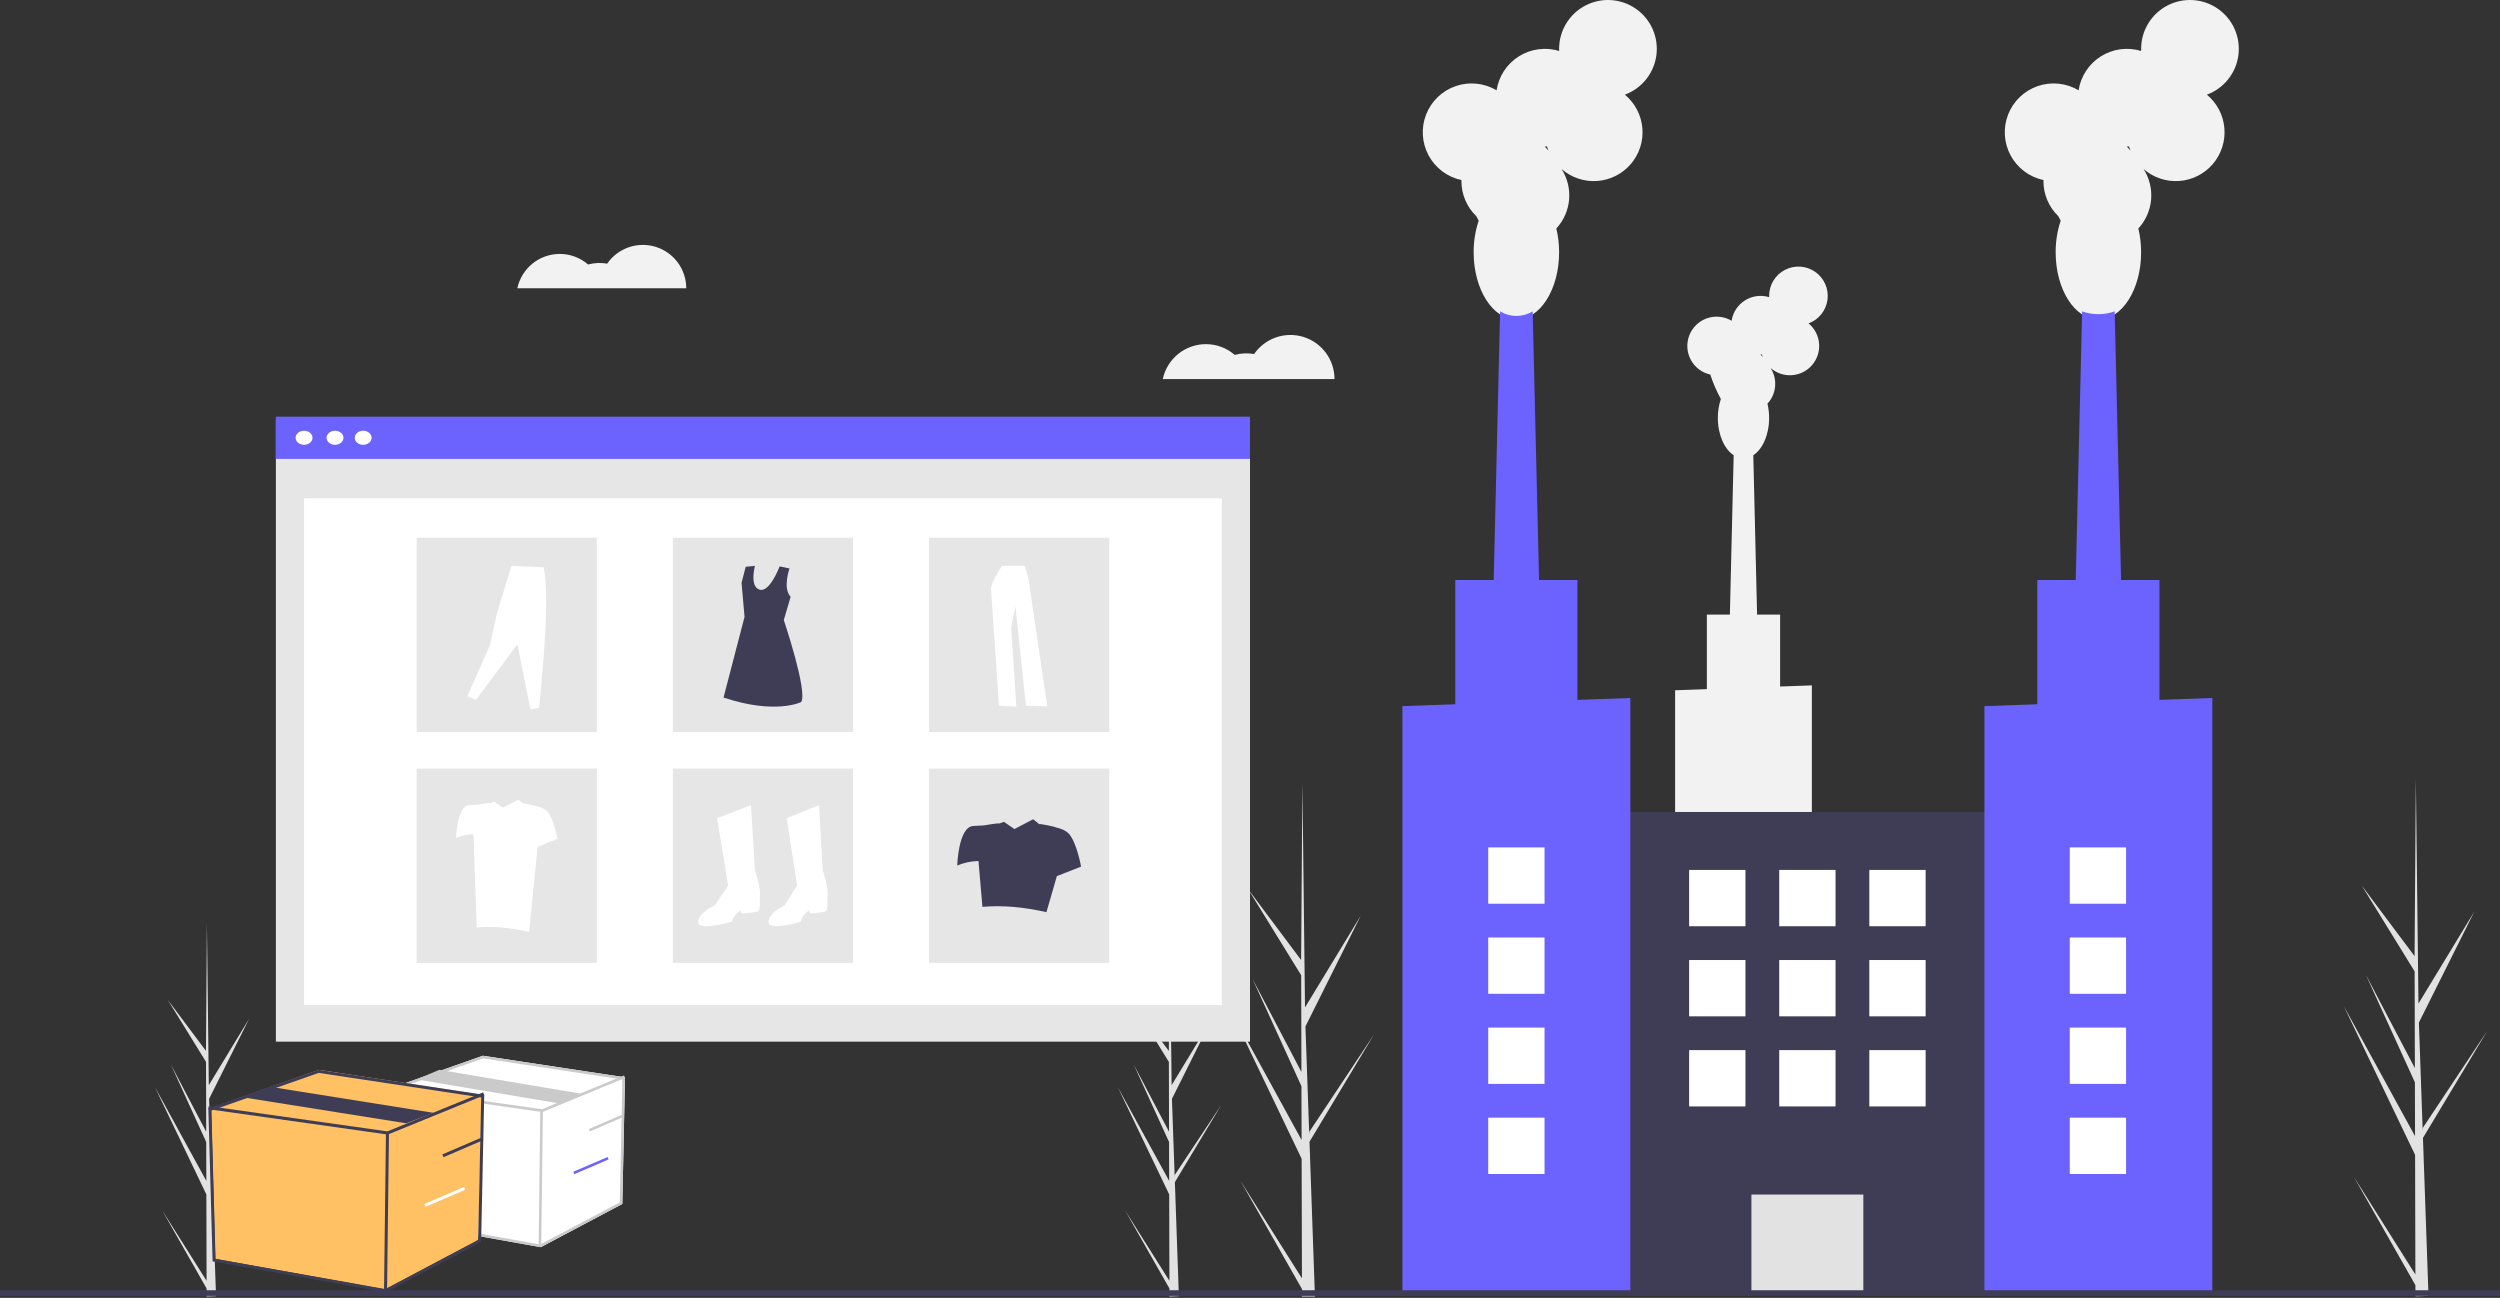 <svg width="888" height="461" viewBox="0 0 888 461" fill="none" xmlns="http://www.w3.org/2000/svg">
<rect x="0" y="0" width="888" height="461" fill="#333333" stroke="none"/>
<g clip-path="url(#clip0_597_142)">
<path d="M462.447 454.077L440.573 419.363L462.457 457.858L462.469 461.814C464.03 461.795 465.574 461.736 467.104 461.634L465.319 410.822L465.343 410.429L465.303 410.354L465.133 405.553L488.004 367.507L465.109 401.957L465.041 402.974L463.693 364.584L483.355 325.22L463.539 357.838L462.617 278.265L462.613 278L462.61 278.261L462.161 340.999L443.373 315.896L462.178 346.402L462.265 380.764L444.832 347.577L462.275 385.816L462.323 404.923L437 358.715L462.343 411.589L462.447 454.077Z" fill="#E2E2E2"/>
<path d="M415.375 454.939L399.58 429.872L415.383 457.669L415.391 460.526C416.518 460.512 417.633 460.469 418.738 460.396L417.449 423.705L417.466 423.421L417.437 423.367L417.315 419.9L433.83 392.427L417.297 417.304L417.248 418.038L416.275 390.316L430.473 361.892L416.164 385.445L415.498 327.986L415.495 327.795L415.493 327.983L415.169 373.286L401.602 355.159L415.181 377.188L415.244 402L402.656 378.036L415.251 405.648L415.286 419.445L397 386.078L415.3 424.258L415.375 454.939Z" fill="#E2E2E2"/>
<path d="M73.375 454.939L57.58 429.872L73.383 457.669L73.391 460.526C74.518 460.512 75.633 460.469 76.738 460.396L75.449 423.705L75.466 423.421L75.437 423.367L75.314 419.9L91.83 392.427L75.297 417.304L75.248 418.038L74.275 390.316L88.473 361.892L74.164 385.445L73.498 327.986L73.495 327.795L73.493 327.983L73.169 373.286L59.602 355.159L73.181 377.188L73.244 402L60.656 378.036L73.251 405.648L73.286 419.445L55 386.078L73.3 424.258L73.375 454.939Z" fill="#E2E2E2"/>
<path d="M857.945 452.706L836.071 417.992L857.955 456.488L857.967 460.443C859.528 460.425 861.073 460.365 862.602 460.264L860.817 409.452L860.841 409.059L860.801 408.984L860.631 404.182L883.502 366.136L860.607 400.587L860.539 401.604L859.191 363.213L878.853 323.849L859.037 356.467L858.115 276.894L858.111 276.63L858.108 276.89L857.659 339.628L838.871 314.526L857.676 345.032L857.763 379.394L840.33 346.207L857.773 384.445L857.821 403.552L832.498 357.344L857.841 410.218L857.945 452.706Z" fill="#E2E2E2"/>
<path d="M428.338 122.242C432.098 122.238 435.734 123.592 438.574 126.056C440.819 125.443 443.172 125.34 445.462 125.754C447.357 123.003 450.083 120.93 453.24 119.839C456.397 118.747 459.82 118.694 463.01 119.687C466.2 120.679 468.988 122.666 470.969 125.357C472.949 128.047 474.017 131.3 474.016 134.641H413.02C413.767 131.133 415.697 127.987 418.485 125.731C421.273 123.474 424.751 122.243 428.338 122.242Z" fill="#F2F2F2"/>
<path d="M336.572 171.59C340.127 171.586 343.564 172.867 346.25 175.196C348.371 174.617 350.596 174.519 352.761 174.91C354.553 172.309 357.129 170.35 360.114 169.318C363.099 168.286 366.336 168.236 369.351 169.174C372.367 170.113 375.003 171.991 376.875 174.535C378.747 177.078 379.757 180.154 379.757 183.312H322.09C322.797 179.995 324.621 177.022 327.257 174.888C329.893 172.755 333.181 171.591 336.572 171.59Z" fill="#E2E2E2"/>
<path d="M198.824 90.198C202.523 90.194 206.099 91.526 208.893 93.95C211.101 93.347 213.416 93.245 215.668 93.652C217.532 90.947 220.213 88.908 223.319 87.834C226.424 86.761 229.792 86.708 232.929 87.685C236.067 88.661 238.81 90.615 240.758 93.262C242.706 95.908 243.756 99.108 243.756 102.394H183.756C184.492 98.943 186.389 95.85 189.132 93.63C191.874 91.41 195.296 90.199 198.824 90.198Z" fill="#F2F2F2"/>
<path d="M594.998 245.186V370.091H643.572V243.451L632.296 243.853V218.296H624.118L622.77 161.692C626.07 159.542 628.393 154.434 628.393 148.47C628.397 146.758 628.197 145.052 627.799 143.386C629.361 141.696 630.318 139.536 630.521 137.244C630.724 134.951 630.16 132.656 628.919 130.719C629.957 131.625 631.165 132.317 632.472 132.754C633.78 133.19 635.161 133.362 636.535 133.261C637.91 133.159 639.25 132.786 640.479 132.162C641.708 131.538 642.801 130.676 643.694 129.626C644.587 128.576 645.263 127.36 645.682 126.047C646.101 124.734 646.255 123.351 646.136 121.977C646.016 120.604 645.625 119.269 644.984 118.048C644.344 116.828 643.468 115.746 642.407 114.867C644.191 114.208 645.762 113.073 646.946 111.585C648.131 110.097 648.886 108.312 649.128 106.426C649.37 104.539 649.09 102.622 648.319 100.882C647.548 99.143 646.316 97.649 644.755 96.561C643.194 95.473 641.365 94.834 639.467 94.713C637.568 94.591 635.673 94.993 633.987 95.873C632.3 96.753 630.887 98.078 629.901 99.705C628.915 101.332 628.393 103.198 628.393 105.1C628.393 105.253 628.398 105.404 628.404 105.554C626.975 105.118 625.469 104.994 623.987 105.191C622.506 105.388 621.085 105.902 619.819 106.697C618.554 107.492 617.475 108.55 616.655 109.8C615.835 111.049 615.293 112.46 615.066 113.937C613.768 113.165 612.318 112.684 610.815 112.529C609.313 112.373 607.795 112.547 606.366 113.037C604.937 113.527 603.632 114.322 602.542 115.367C601.451 116.413 600.601 117.683 600.051 119.089C599.501 120.496 599.263 122.005 599.354 123.513C599.446 125.02 599.864 126.49 600.581 127.82C601.297 129.15 602.294 130.307 603.503 131.213C604.712 132.119 606.104 132.75 607.581 133.064C607.579 133.14 607.575 133.215 607.575 133.291C608.542 136.208 609.772 139.031 611.251 141.725C610.528 143.9 610.166 146.178 610.178 148.47C610.178 154.434 612.5 159.542 615.8 161.692L614.453 218.296H606.274V244.783L594.998 245.186ZM625.33 125.917L625.357 125.918C625.507 125.918 625.656 125.913 625.805 125.906C625.898 126.214 626.006 126.515 626.126 126.81C625.878 126.497 625.612 126.199 625.33 125.917Z" fill="#F2F2F2"/>
<path d="M568.255 459H715.713V288.411H568.255V459Z" fill="#3F3D56"/>
<path d="M622.105 459H661.861V424.304H622.105V459Z" fill="#E2E2E2"/>
<path d="M519.111 63.955C519.108 64.081 519.101 64.206 519.101 64.332C519.099 66.652 519.563 68.949 520.467 71.086C521.37 73.222 522.695 75.156 524.361 76.77C524.621 77.325 524.911 77.866 525.228 78.39C524.023 82.014 523.418 85.812 523.438 89.632C523.438 102.805 530.234 113.485 538.618 113.485C547.001 113.485 553.797 102.805 553.797 89.632C553.803 86.778 553.471 83.933 552.808 81.158C555.411 78.341 557.006 74.741 557.344 70.92C557.682 67.1 556.743 63.275 554.675 60.045C556.404 61.557 558.417 62.71 560.596 63.437C562.775 64.164 565.076 64.451 567.367 64.282C569.658 64.112 571.892 63.49 573.94 62.45C575.989 61.41 577.81 59.973 579.298 58.224C580.787 56.474 581.913 54.447 582.612 52.258C583.31 50.07 583.567 47.765 583.368 45.477C583.168 43.188 582.516 40.962 581.449 38.928C580.382 36.894 578.922 35.092 577.153 33.626C580.128 32.529 582.745 30.637 584.72 28.156C586.695 25.676 587.952 22.702 588.355 19.557C588.759 16.412 588.293 13.217 587.008 10.318C585.723 7.42 583.668 4.929 581.067 3.116C578.466 1.303 575.418 0.238 572.253 0.035C569.089 -0.167 565.93 0.502 563.119 1.969C560.309 3.436 557.954 5.645 556.31 8.356C554.667 11.068 553.797 14.177 553.797 17.348C553.797 17.602 553.806 17.854 553.816 18.105C551.434 17.378 548.924 17.171 546.455 17.5C543.986 17.828 541.617 18.684 539.508 20.01C537.399 21.335 535.6 23.098 534.233 25.18C532.867 27.262 531.964 29.614 531.586 32.076C529.423 30.789 527.005 29.988 524.501 29.729C521.997 29.47 519.467 29.759 517.085 30.576C514.704 31.393 512.529 32.718 510.712 34.46C508.894 36.202 507.478 38.319 506.56 40.663C505.643 43.007 505.247 45.523 505.399 48.036C505.551 50.549 506.249 52.998 507.443 55.214C508.637 57.431 510.299 59.36 512.314 60.87C514.329 62.379 516.648 63.432 519.111 63.955ZM548.737 52.044C548.987 52.044 549.236 52.036 549.484 52.025C549.639 52.538 549.818 53.04 550.02 53.531C549.606 53.01 549.163 52.513 548.692 52.043L548.737 52.044Z" fill="#F2F2F2"/>
<path d="M529.941 232.03H547.292L546.672 206.01V206L544.401 110.59C542.66 111.654 540.658 112.218 538.616 112.218C536.575 112.218 534.573 111.654 532.832 110.59L530.562 206V206.01L529.941 232.03Z" fill="#6C63FF"/>
<path d="M498.141 250.82V459H579.092V247.93L560.301 248.6V206.01H516.931V250.15L498.141 250.82Z" fill="#6C63FF"/>
<path d="M725.841 63.955C725.838 64.081 725.832 64.206 725.832 64.332C725.829 66.652 726.294 68.949 727.197 71.086C728.101 73.222 729.425 75.156 731.091 76.77C731.352 77.325 731.641 77.866 731.959 78.39C730.753 82.014 730.148 85.812 730.169 89.632C730.169 102.805 736.965 113.485 745.348 113.485C753.732 113.485 760.528 102.805 760.528 89.632C760.534 86.778 760.202 83.933 759.538 81.158C762.141 78.341 763.737 74.741 764.074 70.92C764.412 67.1 763.473 63.275 761.405 60.045C763.135 61.557 765.148 62.71 767.326 63.437C769.505 64.164 771.807 64.451 774.098 64.282C776.389 64.113 778.623 63.49 780.671 62.45C782.719 61.41 784.54 59.974 786.029 58.224C787.517 56.475 788.644 54.447 789.342 52.259C790.041 50.07 790.298 47.765 790.098 45.477C789.899 43.188 789.247 40.962 788.18 38.928C787.113 36.894 785.653 35.092 783.884 33.626C786.858 32.529 789.475 30.637 791.45 28.156C793.425 25.676 794.682 22.702 795.086 19.557C795.489 16.412 795.023 13.217 793.738 10.318C792.453 7.42 790.399 4.929 787.797 3.116C785.196 1.303 782.148 0.238 778.984 0.035C775.82 -0.167 772.661 0.502 769.85 1.969C767.039 3.436 764.684 5.645 763.041 8.356C761.397 11.068 760.528 14.177 760.528 17.348C760.528 17.602 760.536 17.854 760.547 18.105C758.165 17.378 755.654 17.171 753.185 17.5C750.716 17.828 748.347 18.684 746.238 20.01C744.13 21.335 742.331 23.098 740.964 25.18C739.597 27.262 738.694 29.614 738.317 32.076C736.153 30.789 733.736 29.988 731.231 29.729C728.727 29.47 726.197 29.759 723.816 30.576C721.435 31.393 719.26 32.718 717.442 34.46C715.625 36.202 714.208 38.319 713.291 40.663C712.373 43.007 711.977 45.523 712.13 48.036C712.282 50.549 712.979 52.998 714.174 55.214C715.368 57.431 717.03 59.36 719.045 60.87C721.059 62.379 723.379 63.432 725.841 63.955ZM755.468 52.044C755.718 52.044 755.966 52.036 756.214 52.025C756.37 52.538 756.548 53.04 756.75 53.531C756.336 53.01 755.893 52.513 755.423 52.043L755.468 52.044Z" fill="#F2F2F2"/>
<path d="M736.674 232.03H754.022L751.131 110.594C747.392 111.937 743.303 111.937 739.565 110.594L736.674 232.03Z" fill="#6C63FF"/>
<path d="M704.871 250.82V459H785.831V247.93L779.181 248.17L767.031 248.6V206.01H723.661V250.15L704.871 250.82Z" fill="#6C63FF"/>
<path d="M663.982 329H683.982V309H663.982V329Z" fill="white"/>
<path d="M631.982 329H651.982V309H631.982V329Z" fill="white"/>
<path d="M599.982 329H619.982V309H599.982V329Z" fill="white"/>
<path d="M663.982 361H683.982V341H663.982V361Z" fill="white"/>
<path d="M631.982 361H651.982V341H631.982V361Z" fill="white"/>
<path d="M599.982 361H619.982V341H599.982V361Z" fill="white"/>
<path d="M663.982 393H683.982V373H663.982V393Z" fill="white"/>
<path d="M631.982 393H651.982V373H631.982V393Z" fill="white"/>
<path d="M599.982 393H619.982V373H599.982V393Z" fill="white"/>
<path d="M528.617 321H548.617V301H528.617V321Z" fill="white"/>
<path d="M528.617 353H548.617V333H528.617V353Z" fill="white"/>
<path d="M528.617 385H548.617V365H528.617V385Z" fill="white"/>
<path d="M528.617 417H548.617V397H528.617V417Z" fill="white"/>
<path d="M735.182 321H755.182V301H735.182V321Z" fill="white"/>
<path d="M735.182 353H755.182V333H735.182V353Z" fill="white"/>
<path d="M735.182 385H755.182V365H735.182V385Z" fill="white"/>
<path d="M735.182 417H755.182V397H735.182V417Z" fill="white"/>
<path d="M888 458.295H0V460.295H888V458.295Z" fill="#3F3D56"/>
<path d="M444 149H98V370H444V149Z" fill="#E6E6E6"/>
<path d="M434 177H108V357H434V177Z" fill="white"/>
<path d="M444 148H98V163H444V148Z" fill="#6C63FF"/>
<path d="M108 158C109.657 158 111 156.881 111 155.5C111 154.119 109.657 153 108 153C106.343 153 105 154.119 105 155.5C105 156.881 106.343 158 108 158Z" fill="white"/>
<path d="M119 158C120.657 158 122 156.881 122 155.5C122 154.119 120.657 153 119 153C117.343 153 116 154.119 116 155.5C116 156.881 117.343 158 119 158Z" fill="white"/>
<path d="M129 158C130.657 158 132 156.881 132 155.5C132 154.119 130.657 153 129 153C127.343 153 126 154.119 126 155.5C126 156.881 127.343 158 129 158Z" fill="white"/>
<path d="M212 191H148V260H212V191Z" fill="#E6E6E6"/>
<path d="M303 191H239V260H303V191Z" fill="#E6E6E6"/>
<path d="M394 191H330V260H394V191Z" fill="#E6E6E6"/>
<path d="M212 273H148V342H212V273Z" fill="#E6E6E6"/>
<path d="M303 273H239V342H303V273Z" fill="#E6E6E6"/>
<path d="M394 273H330V342H394V273Z" fill="#E6E6E6"/>
<path d="M254.722 290.624L266.751 286L268.15 309.121C268.15 309.121 270.668 316.193 269.829 318.913C269.829 318.913 270.388 323.537 268.989 323.809C267.59 324.081 263.673 324.625 263.396 324.353C263.119 324.081 263.116 323.265 263.116 323.265C263.116 323.265 260.318 325.169 260.039 327.345C260.039 327.345 248.289 330.881 248.009 327.617C247.73 324.352 253.884 321.632 253.884 321.632L258.64 314.56L254.722 290.624Z" fill="white"/>
<path d="M279.418 290.624L290.899 286L292.234 309.121C292.234 309.121 294.637 316.193 293.837 318.913C293.837 318.913 294.37 323.537 293.035 323.809C291.7 324.081 287.96 324.625 287.696 324.353C287.432 324.081 287.429 323.265 287.429 323.265C287.429 323.265 284.759 325.169 284.492 327.345C284.492 327.345 273.276 330.881 273.009 327.617C272.742 324.352 278.616 321.632 278.616 321.632L283.156 314.56L279.418 290.624Z" fill="white"/>
<path d="M280.432 201.924C280.432 201.924 277.923 208.865 280.831 211.995L278.407 220.24C278.407 220.24 287.018 245.814 284.558 249.386C284.558 249.386 275.373 253.933 257 247.762L264.463 219.103L263.397 207.006L264.873 201.322L268.153 201C268.153 201 266.185 208.307 269.794 209.444C273.402 210.581 276.923 201.183 276.923 201.183L280.432 201.924Z" fill="#3F3D56"/>
<path d="M166 247.286L169.081 248.572L183.785 228.857L188.407 252L191.487 251.429C193.464 231.476 195.077 211.126 193.098 201.5L181.685 201L176.503 217.859L173.982 229.288L166 247.286Z" fill="white"/>
<path d="M355.945 201C355.945 201 351.805 206.925 352.007 209.316C352.209 211.707 354.835 250.688 354.835 250.688L360.994 251L359.175 222.933L360.69 215.345L364.426 250.688L372 250.896L365.235 205.054L363.922 201.001L355.945 201Z" fill="white"/>
<path d="M379.854 296.364C378.723 294.996 376.778 294.256 374.91 293.856C374.964 293.685 369.23 292.49 369.132 292.736L366.971 291L360.328 294.477L356.595 291.915L354.861 292.535C354.932 292.227 349.479 293.179 349.479 293.179C348.437 293.217 347.107 293.283 345.617 293.398C340.402 293.803 340 307.42 340 307.42C342.4 306.43 344.958 305.89 347.55 305.826L348.96 322.112C356.21 321.486 363.815 322.215 371.697 324L375.393 311.197L384 307.823C384 307.823 382.529 299.599 379.854 296.364Z" fill="#3F3D56"/>
<path d="M194.609 288.455C193.683 287.319 192.092 286.704 190.563 286.372C190.609 286.229 185.916 285.237 185.835 285.442L184.066 284L178.632 286.888L175.578 284.761L174.159 285.276C174.217 285.02 169.755 285.81 169.755 285.81C168.905 285.842 167.814 285.896 166.596 285.993C162.328 286.329 162 297.639 162 297.639C163.964 296.817 166.057 296.368 168.178 296.315L169.331 329.432C175.264 328.911 181.486 329.517 187.933 331L190.957 300.777L198 297.975C198 297.975 196.797 291.144 194.609 288.455Z" fill="white"/>
<path d="M222 382.687L221.058 427.626L192.076 443L139.296 433.539L138 386.826L171.459 375L222 382.687Z" fill="white"/>
<path d="M192.017 443L221.054 427.641L222 382.657L171.509 375L171.402 375.038L138 386.81L139.301 433.578L192.017 443ZM220.15 427.083L191.867 442.043L140.196 432.807L138.934 387.452L171.598 375.94L221.068 383.442L220.15 427.083Z" fill="#CACACA"/>
<path d="M192.634 395L192.747 394.954L222 382.889L221.659 382L192.519 394.017L138.126 386.236L138 387.184L192.634 395Z" fill="#CACACA"/>
<path d="M191.91 394.46L192.83 394.472L192.245 442.607L191.324 442.595L191.91 394.46Z" fill="#CACACA"/>
<path d="M198.976 392L207 388.58L156.023 380L148 383.42L198.976 392Z" fill="#CACACA"/>
<path d="M221.349 395.782L221.713 396.627L209.521 401.876L209.157 401.031L221.349 395.782Z" fill="#CACACA"/>
<path d="M215.828 410.964L216.191 411.81L203.999 417.059L203.635 416.214L215.828 410.964Z" fill="#6C63FF"/>
<path d="M171 388.817L169.923 440.365L136.801 458L76.481 447.148L75 393.565L113.238 380L171 388.817Z" fill="#FFC163"/>
<path d="M137.019 459L170.896 441.156L172 388.896L113.094 380L112.969 380.044L74 393.72L75.518 448.054L137.019 459ZM169.842 440.508L136.845 457.888L76.561 447.158L75.089 394.467L113.198 381.092L170.913 389.808L169.842 440.508Z" fill="#3F3D56"/>
<path d="M137.739 403L137.87 402.946L172 389.027L171.602 388L137.605 401.866L74.147 392.887L74 393.982L137.739 403Z" fill="#3F3D56"/>
<path d="M137.092 402.426L138.16 402.439L137.48 458.316L136.412 458.303L137.092 402.426Z" fill="#3F3D56"/>
<path d="M144.288 399L154 395.278L95.713 386L86 389.722L144.288 399Z" fill="#3F3D56"/>
<path d="M171.269 403.96L171.691 404.941L157.538 411.035L157.116 410.054L171.269 403.96Z" fill="#3F3D56"/>
<path d="M164.859 421.585L165.281 422.566L151.128 428.659L150.706 427.678L164.859 421.585Z" fill="white"/>
</g>
<defs>
<clipPath id="clip0_597_142">
<rect width="888" height="460.526" fill="white"/>
</clipPath>
</defs>
</svg>
